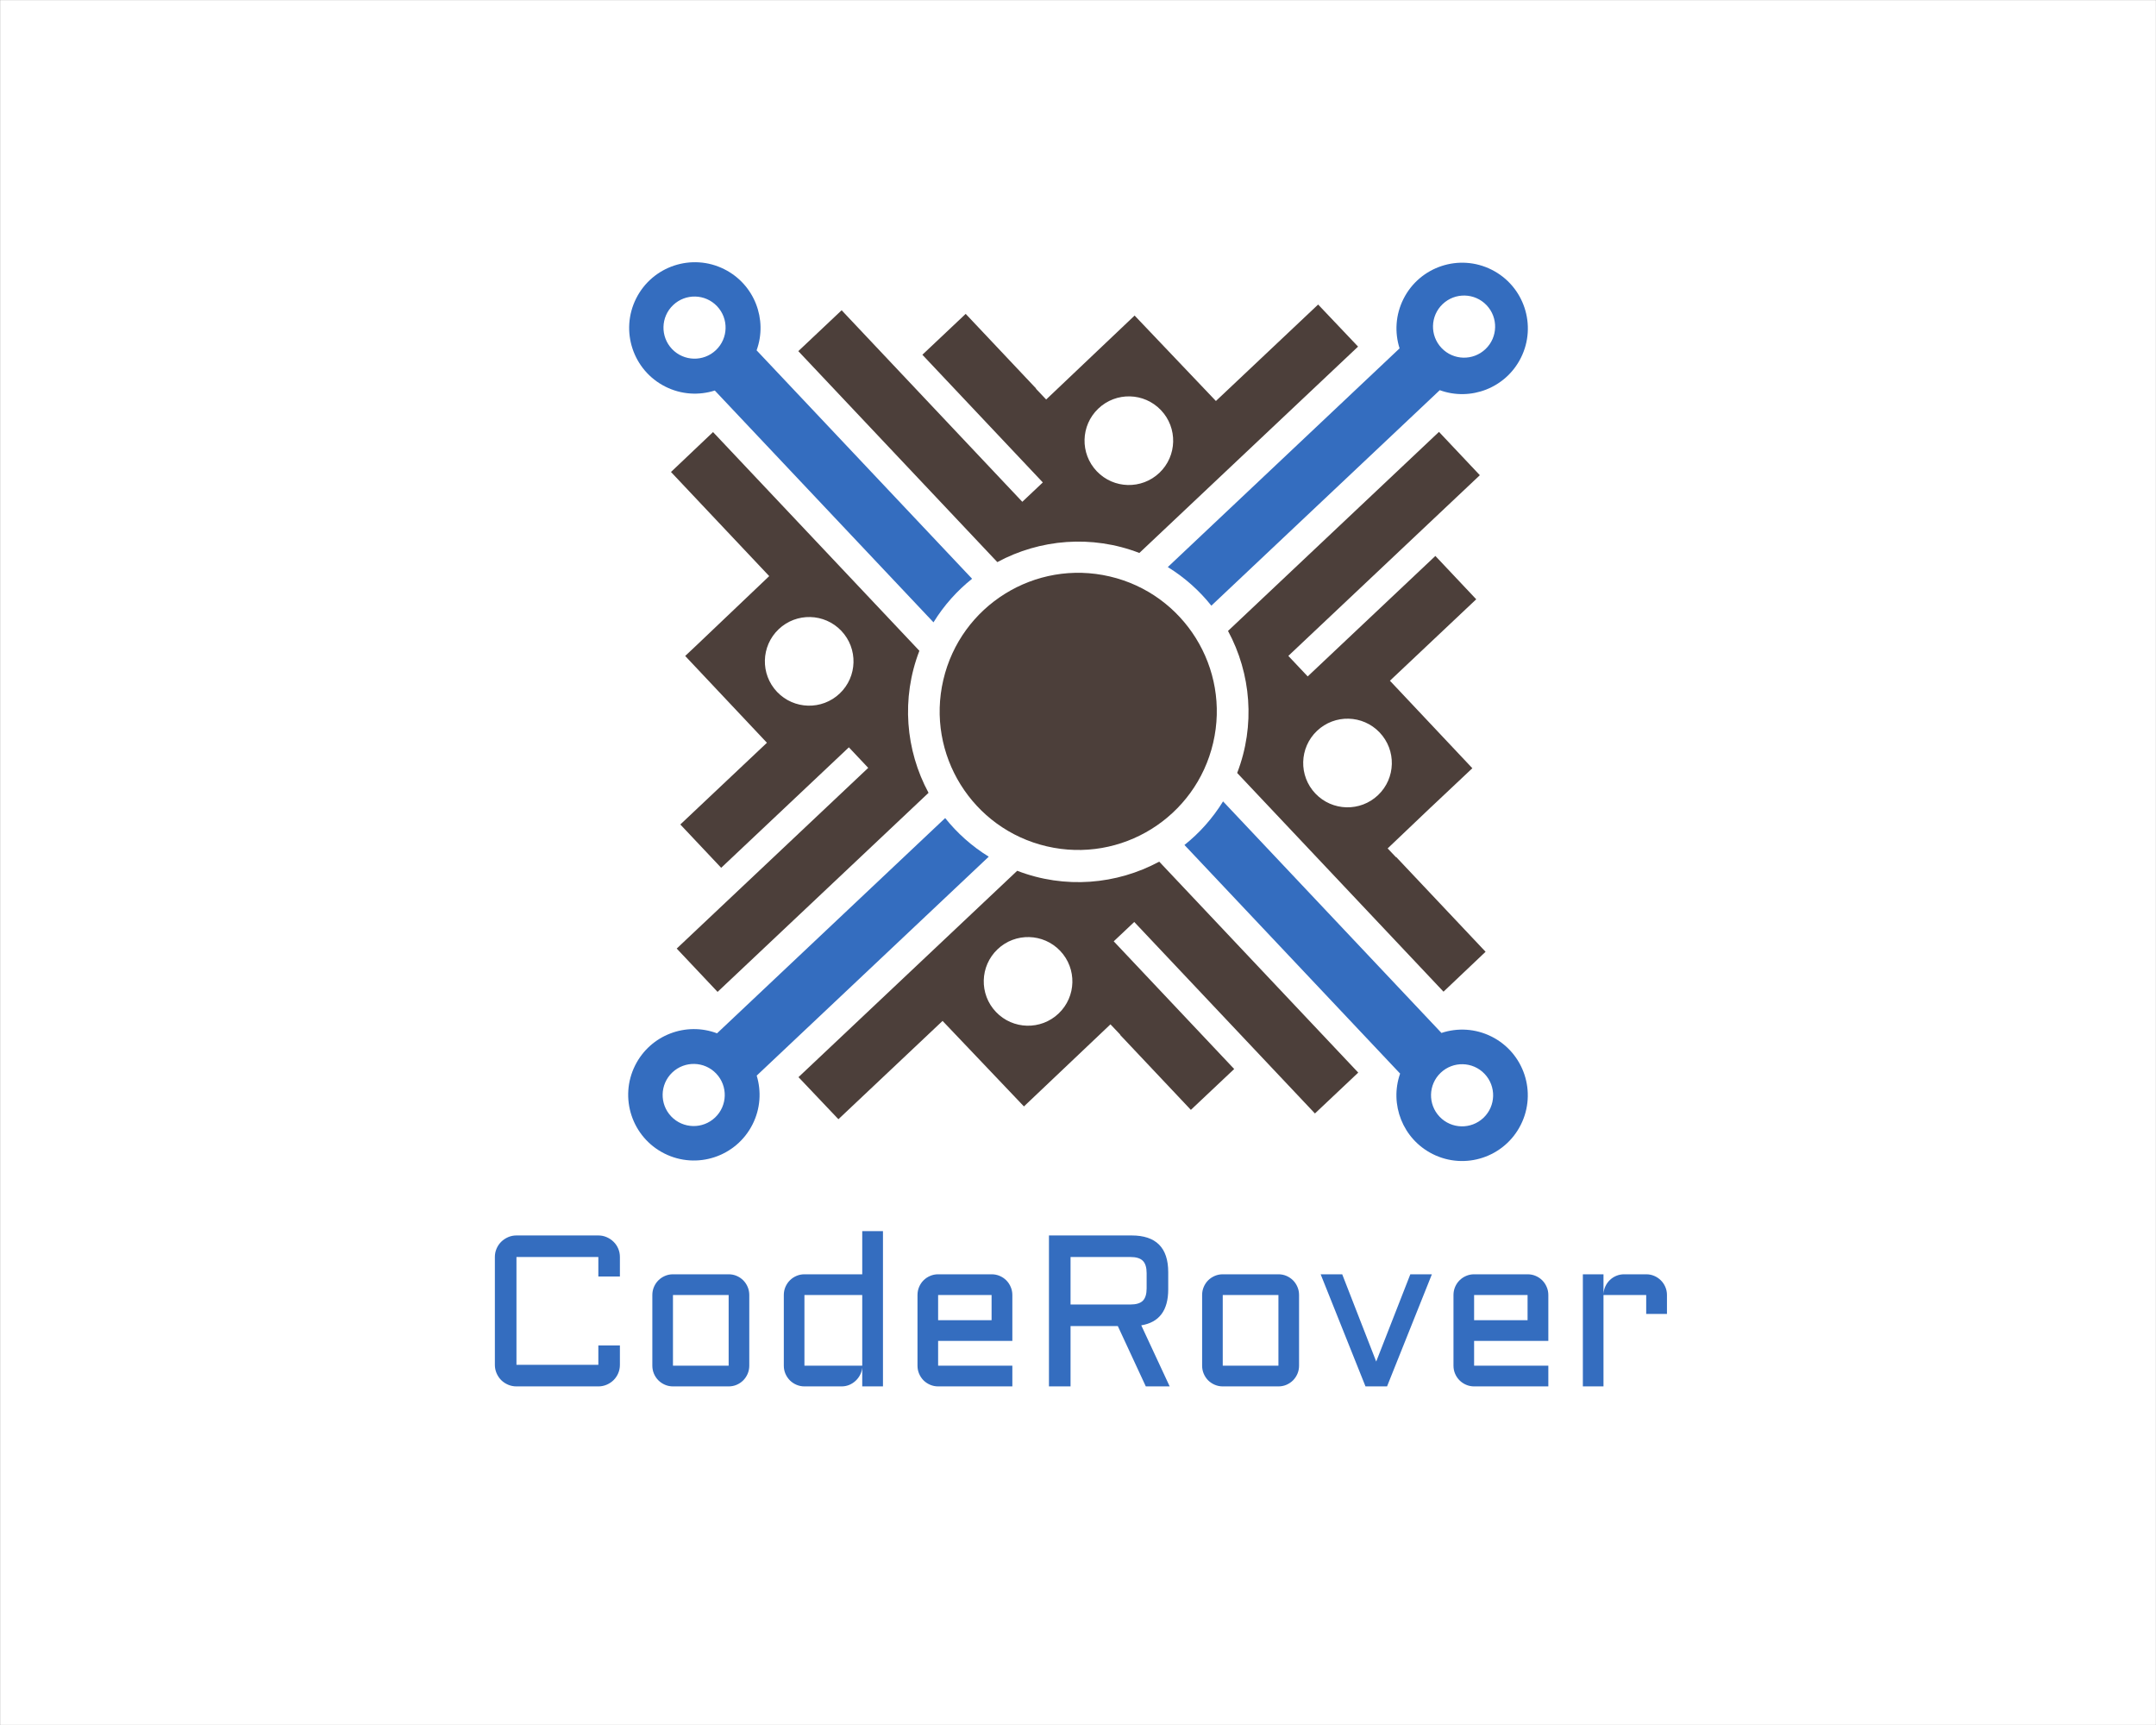 <?xml version="1.0" encoding="UTF-8" standalone="no" ?>
<!DOCTYPE svg PUBLIC "-//W3C//DTD SVG 1.1//EN" "http://www.w3.org/Graphics/SVG/1.1/DTD/svg11.dtd">
<svg xmlns="http://www.w3.org/2000/svg" xmlns:xlink="http://www.w3.org/1999/xlink" version="1.1" width="1280" height="1024" viewBox="0 0 1280 1024" xml:space="preserve">
<rect x="0" y="0" width="1280" height="1024" fill="#808080" stroke="none"/>
<desc>Created with Fabric.js 3.6.3</desc>
<defs>
</defs>
<g transform="matrix(1.969 0 0 1.969 640.015 512.012)" id="background-logo"  >
<rect style="stroke: none; stroke-width: 1; stroke-dasharray: none; stroke-linecap: butt; stroke-dashoffset: 0; stroke-linejoin: miter; stroke-miterlimit: 4; fill: rgb(255,255,255); fill-rule: nonzero; opacity: 1;"  paint-order="stroke"  x="-325" y="-260" rx="0" ry="0" width="650" height="520" />
</g>
<g transform="matrix(1.969 0 0 1.969 640.015 422.436)" id="logo-logo"  >
<g style=""  paint-order="stroke"   >
		<g transform="matrix(2.967 0 0 -2.967 0.063 -0.072)"  >
<path style="stroke: none; stroke-width: 1; stroke-dasharray: none; stroke-linecap: butt; stroke-dashoffset: 0; stroke-linejoin: miter; stroke-miterlimit: 4; fill: rgb(76,63,58); fill-rule: nonzero; opacity: 1;"  paint-order="stroke"  transform=" translate(-13.711, 3.2)" d="M 0 0 C 1.767 7.573 9.339 12.279 16.913 10.511 C 24.484 8.745 29.191 1.173 27.423 -6.399 C 25.656 -13.973 18.084 -18.679 10.512 -16.912 C 2.938 -15.145 -1.768 -7.573 0 0" stroke-linecap="round" />
</g>
		<g transform="matrix(2.967 0 0 -2.967 -81.276 83.714)"  >
<path style="stroke: none; stroke-width: 1; stroke-dasharray: none; stroke-linecap: butt; stroke-dashoffset: 0; stroke-linejoin: miter; stroke-miterlimit: 4; fill: rgb(52,109,191); fill-rule: nonzero; opacity: 1;"  paint-order="stroke"  transform=" translate(-9.488, -13.026)" d="m 0 0 c -1.262 -1.201 -3.26 -1.152 -4.463 0.11 c -1.201 1.264 -1.152 3.262 0.111 4.464 c 1.264 1.2 3.262 1.151 4.463 -0.111 C 1.312 3.199 1.263 1.2 0 0 m 27.809 26.502 c -1.731 1.068 -3.216 2.403 -4.429 3.923 L 0.196 8.553 C -2.96 9.745 -6.572 8.385 -8.122 5.304 C -9.777 2.008 -8.448 -2.005 -5.153 -3.66 C -1.859 -5.315 2.153 -3.987 3.809 -0.692 C 4.611 0.905 4.71 2.67 4.227 4.255 Z" stroke-linecap="round" />
</g>
		<g transform="matrix(2.967 0 0 -2.967 -83.642 -81.202)"  >
<path style="stroke: none; stroke-width: 1; stroke-dasharray: none; stroke-linecap: butt; stroke-dashoffset: 0; stroke-linejoin: miter; stroke-miterlimit: 4; fill: rgb(52,109,191); fill-rule: nonzero; opacity: 1;"  paint-order="stroke"  transform=" translate(-8.495, 13.829)" d="m 0 0 c 1.202 -1.263 1.152 -3.261 -0.111 -4.462 c -1.262 -1.203 -3.26 -1.153 -4.463 0.11 c -1.201 1.263 -1.151 3.261 0.112 4.462 C -3.2 1.313 -1.202 1.263 0 0 m -8.219 0.787 c -1.654 -3.294 -0.326 -7.307 2.968 -8.962 c 1.623 -0.816 3.42 -0.906 5.024 -0.395 l 22.224 -23.555 c 1.068 1.731 2.403 3.216 3.923 4.428 L 4.021 -4.485 C 5.163 -1.348 3.801 2.218 0.744 3.754 C -2.55 5.41 -6.563 4.082 -8.219 0.787" stroke-linecap="round" />
</g>
		<g transform="matrix(2.967 0 0 -2.967 81.352 -83.641)"  >
<path style="stroke: none; stroke-width: 1; stroke-dasharray: none; stroke-linecap: butt; stroke-dashoffset: 0; stroke-linejoin: miter; stroke-miterlimit: 4; fill: rgb(52,109,191); fill-rule: nonzero; opacity: 1;"  paint-order="stroke"  transform=" translate(14.099, 13.109)" d="m 0 0 c 1.202 -1.263 1.152 -3.262 -0.111 -4.463 c -1.262 -1.202 -3.261 -1.153 -4.462 0.11 c -1.203 1.263 -1.154 3.261 0.109 4.463 C -3.201 1.312 -1.203 1.262 0 0 m -8.84 -4.388 l -23.555 -22.223 c 1.731 -1.068 3.215 -2.403 4.426 -3.923 l 23.212 21.898 c 3.14 -1.142 6.704 0.221 8.241 3.278 C 5.14 -2.064 3.811 1.949 0.517 3.604 C -2.777 5.259 -6.789 3.931 -8.444 0.637 C -9.261 -0.986 -9.351 -2.784 -8.84 -4.388" stroke-linecap="round" />
</g>
		<g transform="matrix(2.967 0 0 -2.967 83.854 81.276)"  >
<path style="stroke: none; stroke-width: 1; stroke-dasharray: none; stroke-linecap: butt; stroke-dashoffset: 0; stroke-linejoin: miter; stroke-miterlimit: 4; fill: rgb(52,109,191); fill-rule: nonzero; opacity: 1;"  paint-order="stroke"  transform=" translate(13.054, -9.415)" d="m 0 0 c 1.201 -1.264 1.151 -3.263 -0.11 -4.463 c -1.264 -1.202 -3.262 -1.153 -4.463 0.11 c -1.202 1.264 -1.153 3.261 0.11 4.462 C -3.199 1.312 -1.201 1.264 0 0 M -30.5 23.257 L -8.584 0.027 c -1.098 -3.122 0.268 -6.644 3.302 -8.171 c 3.295 -1.655 7.306 -0.327 8.961 2.967 c 1.657 3.294 0.328 7.309 -2.966 8.964 c -1.649 0.826 -3.474 0.909 -5.095 0.371 l -22.195 23.528 c -1.068 -1.732 -2.402 -3.217 -3.923 -4.429" stroke-linecap="round" />
</g>
		<g transform="matrix(2.967 0 0 -2.967 84.056 0.046)"  >
<path style="stroke: none; stroke-width: 1; stroke-dasharray: none; stroke-linecap: butt; stroke-dashoffset: 0; stroke-linejoin: miter; stroke-miterlimit: 4; fill: rgb(76,63,58); fill-rule: nonzero; opacity: 1;"  paint-order="stroke"  transform=" translate(2.318, -2.101)" d="m 0 0 c 1.716 -1.802 1.646 -4.652 -0.157 -6.367 c -1.801 -1.715 -4.653 -1.644 -6.368 0.158 c -1.714 1.801 -1.644 4.652 0.159 6.367 C -4.564 1.873 -1.714 1.802 0 0 m -14.475 -4.116 l 20.968 -22.225 l 4.276 4.056 l -9.081 9.624 l -0.02 -0.02 l -0.851 0.897 l 4.405 4.193 l 0.002 -0.002 l 4.201 3.957 L 1.048 5.256 L 9.819 13.532 L 5.667 17.935 L -7.308 5.694 L -9.276 7.779 L 10.186 26.14 L 6.033 30.542 L -15.405 10.316 c 2.338 -4.33 2.797 -9.593 0.93 -14.432" stroke-linecap="round" />
</g>
		<g transform="matrix(2.967 0 0 -2.967 0.101 84.057)"  >
<path style="stroke: none; stroke-width: 1; stroke-dasharray: none; stroke-linecap: butt; stroke-dashoffset: 0; stroke-linejoin: miter; stroke-miterlimit: 4; fill: rgb(76,63,58); fill-rule: nonzero; opacity: 1;"  paint-order="stroke"  transform=" translate(-2.007, -2.344)" d="M 0 0 C -1.801 -1.715 -4.652 -1.644 -6.367 0.158 C -8.082 1.959 -8.01 4.81 -6.208 6.525 C -4.407 8.24 -1.556 8.169 0.159 6.367 C 1.873 4.565 1.804 1.715 0 0 m -4.208 14.502 l -22.227 -20.969 l 4.058 -4.275 l 10.585 9.989 l 8.269 -8.69 l 0.421 0.401 l 8.371 7.941 l 1 -1.052 l -0.02 -0.017 l 7.192 -7.622 l 4.402 4.152 l -12.241 12.975 l 2.084 1.967 l 18.363 -19.46 l 4.4 4.153 l -20.224 21.436 C 5.894 13.095 0.63 12.636 -4.208 14.502" stroke-linecap="round" />
</g>
		<g transform="matrix(2.967 0 0 -2.967 -83.904 0.106)"  >
<path style="stroke: none; stroke-width: 1; stroke-dasharray: none; stroke-linecap: butt; stroke-dashoffset: 0; stroke-linejoin: miter; stroke-miterlimit: 4; fill: rgb(76,63,58); fill-rule: nonzero; opacity: 1;"  paint-order="stroke"  transform=" translate(4.222, 8.248)" d="M 0 0 C 1.714 -1.802 1.644 -4.652 -0.158 -6.367 C -1.96 -8.082 -4.812 -8.01 -6.526 -6.209 C -8.24 -4.407 -8.17 -1.557 -6.368 0.159 C -4.565 1.873 -1.715 1.802 0 0 m -7.326 5.558 l -7.396 -7.039 l -1.143 -1.076 l 8.307 -8.819 l -8.801 -8.304 l 4.152 -4.402 l 12.976 12.241 l 1.967 -2.086 l -19.462 -18.362 l 4.153 -4.402 l 21.438 20.227 c -2.337 4.331 -2.797 9.593 -0.93 14.433 l -20.969 22.225 l -4.274 -4.056 z" stroke-linecap="round" />
</g>
		<g transform="matrix(2.967 0 0 -2.967 0.047 -83.906)"  >
<path style="stroke: none; stroke-width: 1; stroke-dasharray: none; stroke-linecap: butt; stroke-dashoffset: 0; stroke-linejoin: miter; stroke-miterlimit: 4; fill: rgb(76,63,58); fill-rule: nonzero; opacity: 1;"  paint-order="stroke"  transform=" translate(2.046, 2.512)" d="M 0 0 C 1.801 1.715 4.651 1.645 6.365 -0.157 C 8.081 -1.959 8.011 -4.811 6.209 -6.525 C 4.407 -8.239 1.557 -8.169 -0.158 -6.366 C -1.873 -4.565 -1.803 -1.715 0 0 M 4.171 -14.67 L 26.397 6.299 L 22.339 10.574 L 11.951 0.772 L 3.688 9.455 L 3.041 8.839 L -5.299 0.924 L -6.342 2.024 L -6.323 2.042 L -13.478 9.625 L -17.88 5.471 L -5.64 -7.503 L -7.724 -9.47 L -26.085 9.992 L -30.488 5.838 L -10.263 -15.599 c 4.331 2.337 9.594 2.796 14.434 0.929" stroke-linecap="round" />
</g>
</g>
</g>
<g transform="matrix(1.969 0 0 1.969 641.732 776.914)" id="text-logo-path"  >
<path style="stroke: none; stroke-width: 1; stroke-dasharray: none; stroke-linecap: butt; stroke-dashoffset: 0; stroke-linejoin: miter; stroke-miterlimit: 4; fill: rgb(52,109,191); fill-rule: nonzero; opacity: 1;"  paint-order="stroke"  transform=" translate(-182.545, 23.405)" d="M 5.84 -6.51 L 5.84 -6.51 L 5.84 -39.01 Q 5.84 -40.34 6.35 -41.53 Q 6.86 -42.72 7.74 -43.59 Q 8.63 -44.47 9.82 -44.99 Q 11.01 -45.51 12.35 -45.51 L 12.35 -45.51 L 37.04 -45.51 Q 38.37 -45.51 39.56 -44.99 Q 40.75 -44.47 41.64 -43.59 Q 42.53 -42.72 43.04 -41.53 Q 43.54 -40.34 43.54 -39.01 L 43.54 -39.01 L 43.54 -33.13 L 37.04 -33.13 L 37.04 -39.01 L 12.35 -39.01 L 12.35 -6.51 L 37.04 -6.51 L 37.04 -12.35 L 43.54 -12.35 L 43.54 -6.51 Q 43.54 -5.17 43.04 -3.98 Q 42.53 -2.79 41.64 -1.9 Q 40.75 -1.02 39.56 -0.51 Q 38.37 0 37.04 0 L 37.04 0 L 12.35 0 Q 11.01 0 9.82 -0.51 Q 8.63 -1.02 7.74 -1.9 Q 6.86 -2.79 6.35 -3.98 Q 5.84 -5.17 5.84 -6.51 Z M 53.32 -6.25 L 53.32 -6.25 L 53.32 -27.55 Q 53.32 -28.85 53.81 -29.99 Q 54.3 -31.14 55.15 -31.98 Q 55.99 -32.82 57.13 -33.31 Q 58.27 -33.8 59.54 -33.8 L 59.54 -33.8 L 76.33 -33.8 Q 77.63 -33.8 78.76 -33.31 Q 79.89 -32.82 80.73 -31.98 Q 81.57 -31.14 82.06 -29.99 Q 82.55 -28.85 82.55 -27.55 L 82.55 -27.55 L 82.55 -6.25 Q 82.55 -4.95 82.06 -3.81 Q 81.57 -2.67 80.73 -1.82 Q 79.89 -0.98 78.76 -0.49 Q 77.63 0 76.33 0 L 76.33 0 L 59.54 0 Q 58.27 0 57.13 -0.49 Q 55.99 -0.98 55.15 -1.82 Q 54.3 -2.67 53.81 -3.81 Q 53.32 -4.95 53.32 -6.25 Z M 59.54 -27.55 L 59.54 -6.25 L 76.33 -6.25 L 76.33 -27.55 L 59.54 -27.55 Z M 92.96 -6.25 L 92.96 -6.25 L 92.96 -27.55 Q 92.96 -28.85 93.45 -29.99 Q 93.95 -31.14 94.79 -31.98 Q 95.63 -32.82 96.77 -33.31 Q 97.91 -33.8 99.18 -33.8 L 99.18 -33.8 L 116.61 -33.8 L 116.61 -46.81 L 122.86 -46.81 L 122.86 0 L 116.61 0 L 116.61 -5.71 Q 116.51 -4.54 115.97 -3.49 Q 115.43 -2.44 114.59 -1.67 Q 113.75 -0.89 112.67 -0.44 Q 111.59 0 110.39 0 L 110.39 0 L 99.18 0 Q 97.91 0 96.77 -0.49 Q 95.63 -0.98 94.79 -1.82 Q 93.95 -2.67 93.45 -3.81 Q 92.96 -4.95 92.96 -6.25 Z M 99.18 -27.55 L 99.18 -6.25 L 116.61 -6.25 L 116.61 -27.55 L 99.18 -27.55 Z M 133.27 -6.25 L 133.27 -6.25 L 133.27 -27.55 Q 133.27 -28.85 133.76 -29.99 Q 134.25 -31.14 135.09 -31.98 Q 135.94 -32.82 137.08 -33.31 Q 138.22 -33.8 139.49 -33.8 L 139.49 -33.8 L 155.61 -33.8 Q 156.91 -33.8 158.06 -33.31 Q 159.2 -32.82 160.04 -31.98 Q 160.88 -31.14 161.37 -29.99 Q 161.87 -28.85 161.87 -27.55 L 161.87 -27.55 L 161.87 -13.71 L 139.49 -13.71 L 139.49 -6.25 L 161.87 -6.25 L 161.87 0 L 139.49 0 Q 138.22 0 137.08 -0.49 Q 135.94 -0.98 135.09 -1.82 Q 134.25 -2.67 133.76 -3.81 Q 133.27 -4.95 133.27 -6.25 Z M 139.49 -27.55 L 139.49 -19.96 L 155.61 -19.96 L 155.61 -27.55 L 139.49 -27.55 Z M 179.42 0 L 172.91 0 L 172.91 -45.51 L 197.82 -45.51 Q 208.87 -45.51 208.87 -34.44 L 208.87 -34.44 L 208.87 -29.26 Q 208.87 -19.74 200.74 -18.41 L 200.74 -18.41 L 209.31 0 L 202.11 0 L 193.67 -18.19 L 179.42 -18.19 L 179.42 0 Z M 179.42 -39.01 L 179.42 -24.69 L 197.48 -24.69 Q 200.08 -24.69 201.22 -25.83 Q 202.36 -26.98 202.36 -29.58 L 202.36 -29.58 L 202.36 -34.12 Q 202.36 -36.72 201.22 -37.86 Q 200.08 -39.01 197.48 -39.01 L 197.48 -39.01 L 179.42 -39.01 Z M 219.09 -6.25 L 219.09 -6.25 L 219.09 -27.55 Q 219.09 -28.85 219.58 -29.99 Q 220.07 -31.14 220.91 -31.98 Q 221.76 -32.82 222.9 -33.31 Q 224.04 -33.8 225.31 -33.8 L 225.31 -33.8 L 242.1 -33.8 Q 243.4 -33.8 244.53 -33.31 Q 245.65 -32.82 246.5 -31.98 Q 247.34 -31.14 247.83 -29.99 Q 248.32 -28.85 248.32 -27.55 L 248.32 -27.55 L 248.32 -6.25 Q 248.32 -4.95 247.83 -3.81 Q 247.34 -2.67 246.5 -1.82 Q 245.65 -0.98 244.53 -0.49 Q 243.4 0 242.1 0 L 242.1 0 L 225.31 0 Q 224.04 0 222.9 -0.49 Q 221.76 -0.98 220.91 -1.82 Q 220.07 -2.67 219.58 -3.81 Q 219.09 -4.95 219.09 -6.25 Z M 225.31 -27.55 L 225.31 -6.25 L 242.1 -6.25 L 242.1 -27.55 L 225.31 -27.55 Z M 268.35 0 L 254.83 -33.8 L 261.33 -33.8 L 271.58 -7.49 L 281.87 -33.8 L 288.37 -33.8 L 274.85 0 L 268.35 0 Z M 294.88 -6.25 L 294.88 -6.25 L 294.88 -27.55 Q 294.88 -28.85 295.37 -29.99 Q 295.86 -31.14 296.71 -31.98 Q 297.55 -32.82 298.69 -33.31 Q 299.83 -33.8 301.1 -33.8 L 301.1 -33.8 L 317.22 -33.8 Q 318.53 -33.8 319.67 -33.31 Q 320.81 -32.82 321.65 -31.98 Q 322.49 -31.14 322.98 -29.99 Q 323.48 -28.85 323.48 -27.55 L 323.48 -27.55 L 323.48 -13.71 L 301.1 -13.71 L 301.1 -6.25 L 323.48 -6.25 L 323.48 0 L 301.1 0 Q 299.83 0 298.69 -0.49 Q 297.55 -0.98 296.71 -1.82 Q 295.86 -2.67 295.37 -3.81 Q 294.88 -4.95 294.88 -6.25 Z M 301.1 -27.55 L 301.1 -19.96 L 317.22 -19.96 L 317.22 -27.55 L 301.1 -27.55 Z M 340.11 0 L 333.89 0 L 333.89 -33.8 L 340.11 -33.8 L 340.11 -27.83 Q 340.17 -29.07 340.68 -30.17 Q 341.19 -31.26 342.03 -32.07 Q 342.87 -32.88 343.98 -33.34 Q 345.09 -33.8 346.36 -33.8 L 346.36 -33.8 L 352.99 -33.8 Q 354.29 -33.8 355.42 -33.31 Q 356.55 -32.82 357.4 -31.98 Q 358.26 -31.14 358.75 -29.99 Q 359.25 -28.85 359.25 -27.55 L 359.25 -27.55 L 359.25 -21.84 L 352.99 -21.84 L 352.99 -27.55 L 340.11 -27.55 L 340.11 0 Z" stroke-linecap="round" />
</g>
</svg>
